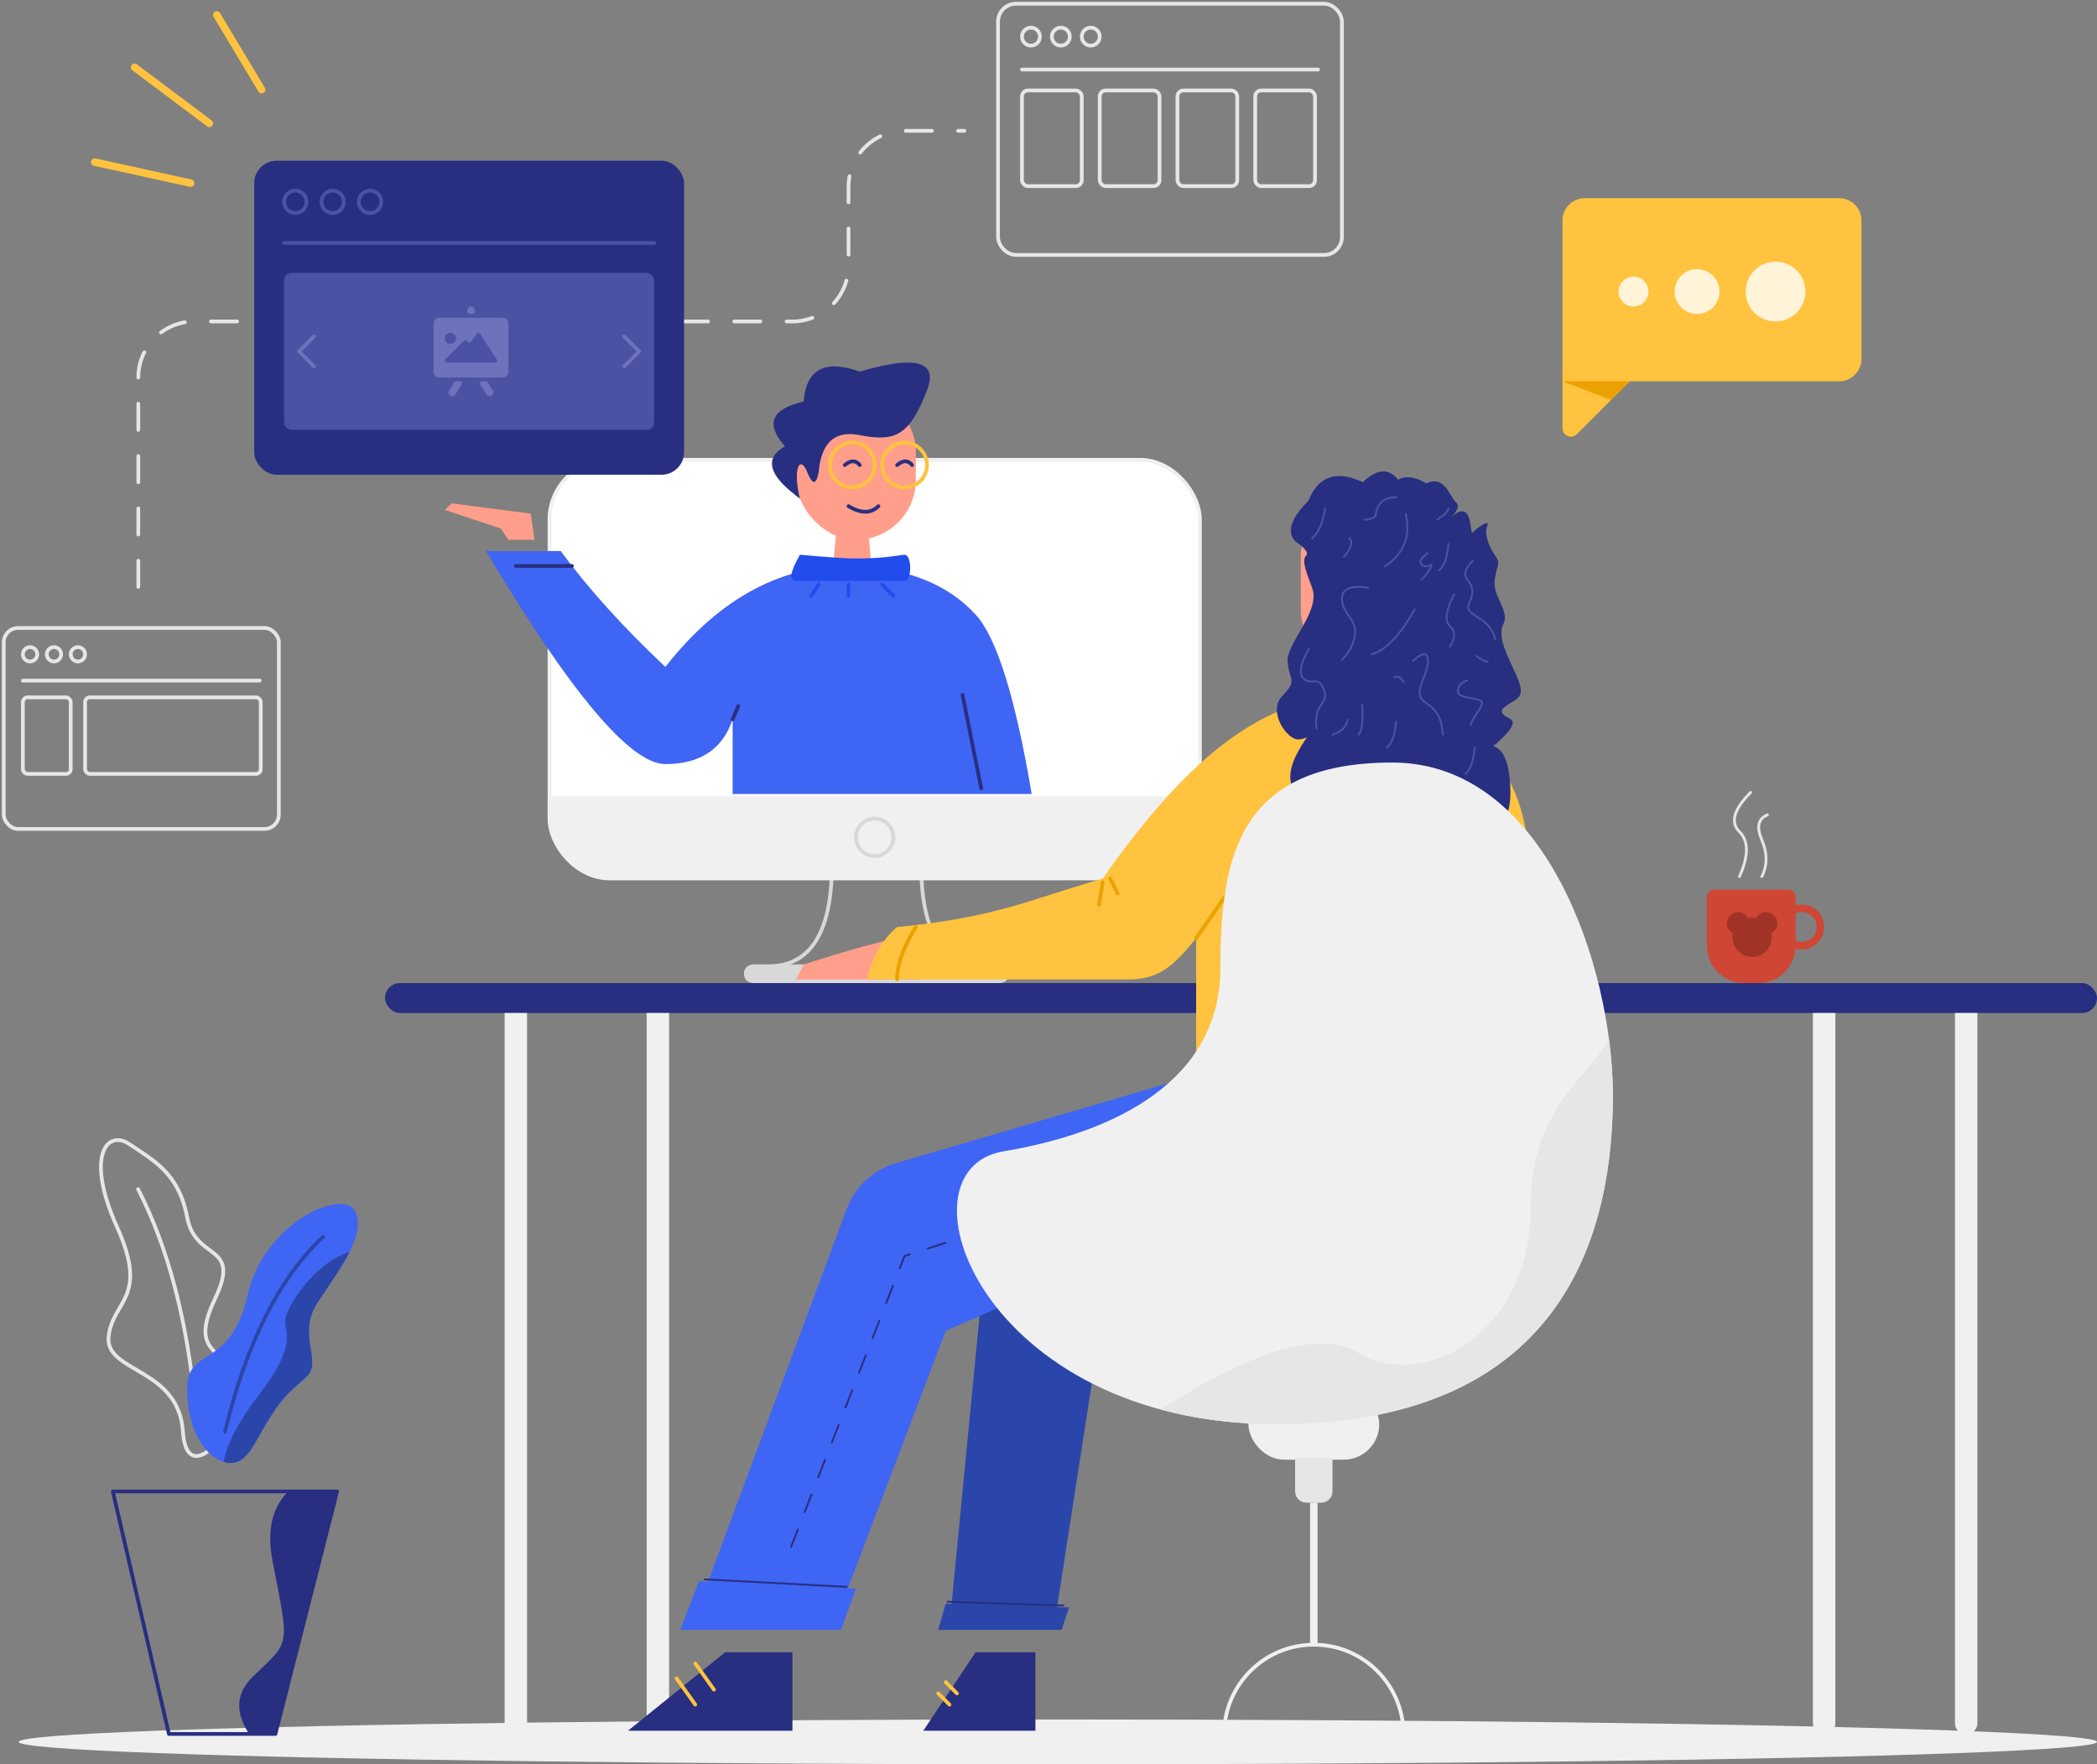 <?xml version="1.0" encoding="UTF-8"?>
<svg width="561px" height="472px" viewBox="0 0 561 472" version="1.1" xmlns="http://www.w3.org/2000/svg">
    <rect x="0" y="0" width="561" height="472" fill="#808080" stroke="none"/>
    <title>Page 1</title>
    <g id="Page-1" stroke="none" stroke-width="1" fill="none" fill-rule="evenodd">
        <g id="website-consultation" transform="translate(-119, -64)">
            <g id="shadow" transform="translate(124, 524)" fill="#F0F0F0">
                <ellipse cx="278" cy="6" rx="278" ry="6"></ellipse>
            </g>
            <g id="table" transform="translate(222, 327)">
                <rect id="Rectangle" fill="#282F80" x="0" y="0" width="458" height="8" rx="4"></rect>
                <path d="M420,8 L426,8 L426,198 C426,199.657 424.657,201 423,201 C421.343,201 420,199.657 420,198 L420,8 L420,8 Z" id="Rectangle" fill="#F0F0F0"></path>
                <path d="M32,8 L38,8 L38,198 C38,199.657 36.657,201 35,201 C33.343,201 32,199.657 32,198 L32,8 L32,8 Z" id="Rectangle-Copy-2" fill="#F0F0F0"></path>
                <path d="M70,8 L76,8 L76,198 C76,199.657 74.657,201 73,201 C71.343,201 70,199.657 70,198 L70,8 L70,8 Z" id="Rectangle-Copy-3" fill="#F0F0F0"></path>
                <path d="M382,8 L388,8 L388,198 C388,199.657 386.657,201 385,201 C383.343,201 382,199.657 382,198 L382,8 L382,8 Z" id="Rectangle-Copy-4" fill="#F0F0F0"></path>
            </g>
            <g id="imac" transform="translate(266, 187)">
                <path d="M99.479,111 C99.755,110.989 99.988,111.203 100,111.479 C100.649,127.076 106.036,134.836 116.175,134.997 L116.5,135 L120.5,135 C121.881,135 123,136.119 123,137.5 C123,138.825 121.968,139.91 120.664,139.995 L120.5,140 L54.5,140 C53.119,140 52,138.881 52,137.5 C52,136.175 53.032,135.09 54.336,135.005 L54.5,135 L58.5,135 C68.849,135 74.344,127.242 75,111.479 C75.012,111.203 75.245,110.989 75.521,111 C75.797,111.012 76.011,111.245 76,111.521 L75.951,112.515 C75.259,124.894 71.441,132.428 64.505,135.001 L110.495,135.001 C103.662,132.467 99.856,125.118 99.082,113.066 L99.049,112.515 L99,111.521 C98.989,111.245 99.203,111.012 99.479,111 Z" id="Path" fill="#D8D8D8" fill-rule="nonzero"></path>
                <rect id="Rectangle" stroke="#F0F0F0" fill="#FFFFFF" stroke-linecap="round" stroke-linejoin="round" x="0" y="0" width="174" height="112" rx="16"></rect>
                <path d="M0,90 L174,90 L174,96 C174,104.837 166.837,112 158,112 L16,112 C7.163,112 1.082166e-15,104.837 0,96 L0,90 L0,90 Z" id="Rectangle" fill="#F0F0F0"></path>
                <circle id="Oval" stroke="#D8D8D8" stroke-linecap="round" stroke-linejoin="round" cx="87" cy="101" r="5"></circle>
            </g>
            <g id="girl" transform="translate(287, 187)">
                <path d="M66,139.018 L45,139.018 L47,135.018 C63.667,129.684 74.333,127.018 79,127.018 L78,139.018 L66,139.018 Z" id="Path-150" fill="#FF9E8B"></path>
                <path d="M192,63.035 C217.628,62.4 241,77.035 241,109.035 C241,130.369 239,154.369 235,181.035 L152,181.035 L152,128.035 C146.111,135.221 142.259,138.881 134.443,139.014 L64,139.018 C65.333,133.018 68,128.351 72,125.018 C98.667,122.351 106.333,118.024 127,112.035 C149,80.69 168.667,64.357 192,63.035 Z" id="Path-81" fill="#FFC33F"></path>
                <line x1="152" y1="128.018" x2="161" y2="115.018" id="Path-155" stroke="#EBA100" stroke-linecap="round" stroke-linejoin="round"></line>
                <polygon id="Path-135" fill="#2B46AA" points="96 209.018 86 312.018 114 312.018 130 209.018"></polygon>
                <path d="M154,164.018 L71.619,188.195 C65.565,189.971 60.705,194.501 58.506,200.414 L17,312.018 L17,312.018 L55,312.018 L85,233.018 L154,203.018 L154,164.018 Z" id="Path-134" fill="#3F65F4"></path>
                <path d="M142,191.018 L74,213.018 L42,295.018" id="Path-95" stroke="#282F80" stroke-width="0.5" stroke-linecap="round" stroke-linejoin="round" stroke-dasharray="5"></path>
                <polygon id="Path-136" fill="#282F80" points="93 319.018 109 319.018 109 340.018 79 340.018"></polygon>
                <polygon id="Path-137" fill="#282F80" points="26 319.018 44 319.018 44 340.018 0 340.018"></polygon>
                <line x1="18" y1="322.018" x2="23" y2="329.018" id="Path-138" stroke="#FFC33F" stroke-linecap="round" stroke-linejoin="round"></line>
                <line x1="13" y1="326.018" x2="18" y2="333.018" id="Path-138-Copy" stroke="#FFC33F" stroke-linecap="round" stroke-linejoin="round"></line>
                <line x1="85" y1="327.018" x2="88" y2="330.018" id="Path-139" stroke="#FFC33F" stroke-linecap="round" stroke-linejoin="round"></line>
                <line x1="83" y1="330.018" x2="86" y2="333.018" id="Path-139-Copy" stroke="#FFC33F" stroke-linecap="round" stroke-linejoin="round"></line>
                <rect id="Rectangle" fill="#FF9E8B" x="180" y="10.018" width="32" height="46.5" rx="16"></rect>
                <path d="M209.19,5.496 C206.864,2.168 203.707,2.168 199.718,5.496 C192.907,1.696 187.938,3.027 184.813,9.492 C179.832,13.822 178.413,17.318 180.555,19.98 C183.028,21.974 183.932,23.304 183.267,23.97 C182.27,24.969 182.202,26.176 184.196,32.666 C186.19,39.157 176.298,47 176.298,51.993 C176.298,56.986 178.791,56.986 174.304,60.98 C169.817,64.975 174.803,72.963 177.794,72.963 C180.785,72.963 180.774,70.904 177.285,76.396 C173.795,81.888 174.293,85.882 177.285,88.379 C177.689,88.716 179.675,94.29 183.001,95 C184.353,95.289 188.848,95.276 189.001,93 C189.403,87.041 196.116,95.317 200.001,96 C201.99,90.992 206.899,92.439 210.001,93 C213.107,93.562 218.153,97.151 219.001,98 C223.818,98 222.71,91.141 223.001,93 C223.959,92.894 223.125,97.131 224.001,97 C227.14,96.532 229.85,99.656 231.795,96.923 C233.463,94.578 233.394,89.309 233.394,88.306 C233.394,82.647 232.134,79.343 229.615,78.393 C234.601,74.731 236.263,72.401 234.601,71.403 C232.108,69.905 231.61,68.906 234.601,67.409 C237.592,65.911 239.088,65.411 237.093,59.919 C235.099,54.427 232.607,49.434 234.601,45.939 C236.595,42.444 232.108,38.45 233.105,33.956 C234.102,29.462 235.099,29.962 233.604,27.465 C232.108,24.969 231.111,21.474 232.108,19.477 C233.105,17.479 229.117,19.976 228.12,20.974 C227.123,21.973 229.117,11.488 222.636,16.481 C224.63,14.817 225.129,13.485 224.132,12.487 C222.636,10.989 221.654,4.997 216.668,6.994 C213.677,4.997 211.185,4.498 209.19,5.496 Z" id="Path-13" fill="#282F80" transform="translate(205.256, 50.529) rotate(-4) translate(-205.256, -50.529) "></path>
                <path d="M208.073,14.518 C209.424,20.518 207.567,25.184 202.5,28.518" id="Path-15" stroke="#4B52A4" stroke-width="0.5" stroke-linecap="round" stroke-linejoin="round"></path>
                <path d="M213.923,25.018 C212.128,26.351 211.59,27.351 212.308,28.018 C213.026,28.684 213.923,28.684 215,28.018 C214.641,29.351 213.744,30.684 212.308,32.018" id="Path-17" stroke="#4B52A4" stroke-width="0.5" stroke-linecap="round" stroke-linejoin="round"></path>
                <path d="M219.5,22.518 C219.167,26.184 218.333,28.518 217,29.518" id="Path-18" stroke="#4B52A4" stroke-width="0.5" stroke-linecap="round" stroke-linejoin="round"></path>
                <path d="M226.5,77.018 C226.167,80.684 225.333,83.018 224,84.018" id="Path-18-Copy-2" stroke="#4B52A4" stroke-width="0.5" stroke-linecap="round" stroke-linejoin="round"></path>
                <path d="M205.5,70.018 C205.167,73.684 204.333,76.018 203,77.018" id="Path-18-Copy" stroke="#4B52A4" stroke-width="0.5" stroke-linecap="round" stroke-linejoin="round"></path>
                <path d="M226,27.018 C224,29.018 223.5,30.684 224.5,32.018 C226,34.018 226.5,35.018 225,38.518 C223.5,42.018 230.5,41.518 232,48.018" id="Path-19" stroke="#4B52A4" stroke-width="0.5" stroke-linecap="round" stroke-linejoin="round"></path>
                <path d="M205,58.112 C206,57.799 206.833,58.268 207.5,59.518" id="Path-20" stroke="#4B52A4" stroke-width="0.5" stroke-linecap="round" stroke-linejoin="round"></path>
                <path d="M210,53.788 C212.667,51.428 214,51.428 214,53.788 C214,57.33 211,60.871 212,63.4 C213,65.93 217.5,65.424 218,73.518" id="Path-21" stroke="#4B52A4" stroke-width="0.5" stroke-linecap="round" stroke-linejoin="round"></path>
                <path d="M224.5,59.018 C222.833,59.684 222,60.684 222,62.018 C222,64.018 228.5,63.518 228.5,65.018 C228.5,66.518 225.5,69.518 225.5,71.018" id="Path-22" stroke="#4B52A4" stroke-width="0.5" stroke-linecap="round" stroke-linejoin="round"></path>
                <path d="M198,34.216 C193.333,33.556 191,34.546 191,37.185 C191,41.145 195,42.63 194.5,46.589 C194.167,49.228 193,51.538 191,53.518" id="Path-23" stroke="#4B52A4" stroke-width="0.5" stroke-linecap="round" stroke-linejoin="round"></path>
                <path d="M182.215,50.518 C179.895,54.518 179.397,57.184 180.723,58.518 C182.712,60.518 184.701,57.518 186.193,61.518 C187.684,65.518 183.209,65.018 184.204,72.018" id="Path-24" stroke="#4B52A4" stroke-width="0.5" stroke-linecap="round" stroke-linejoin="round"></path>
                <path d="M186.5,13.018 C185.833,17.018 184.667,19.684 183,21.018" id="Path-25" stroke="#4B52A4" stroke-width="0.5" stroke-linecap="round" stroke-linejoin="round"></path>
                <path d="M197,16.018 C198.333,16.018 199.333,15.684 200,15.018 C200.333,11.684 202.167,10.018 205.5,10.018" id="Path-26" stroke="#4B52A4" stroke-width="0.5" stroke-linecap="round" stroke-linejoin="round"></path>
                <path d="M216.5,16.018 C218.5,14.684 219.5,13.684 219.5,13.018" id="Path-27" stroke="#4B52A4" stroke-width="0.5" stroke-linecap="round" stroke-linejoin="round"></path>
                <path d="M210.5,40.018 C206.5,47.018 202.667,51.018 199,52.018" id="Path-28" stroke="#4B52A4" stroke-width="0.5" stroke-linecap="round" stroke-linejoin="round"></path>
                <path d="M196.389,65.518 C196.685,69.851 196.389,72.518 195.5,73.518" id="Path-29" stroke="#4B52A4" stroke-width="0.5" stroke-linecap="round" stroke-linejoin="round"></path>
                <path d="M192.5,69.518 C192.167,71.518 190.833,72.851 188.5,73.518" id="Path-30" stroke="#4B52A4" stroke-width="0.5" stroke-linecap="round" stroke-linejoin="round"></path>
                <path d="M227,52.518 C228.333,53.518 229.333,54.018 230,54.018" id="Path-31" stroke="#4B52A4" stroke-width="0.5" stroke-linecap="round" stroke-linejoin="round"></path>
                <path d="M221,36.018 C218.778,40.351 218.407,43.184 219.889,44.518 C221.37,45.851 221.37,47.684 219.889,50.018" id="Path-32" stroke="#4B52A4" stroke-width="0.5" stroke-linecap="round" stroke-linejoin="round"></path>
                <path d="M193,21.018 C194,22.018 193.5,23.684 191.5,26.018" id="Path-33" stroke="#4B52A4" stroke-width="0.5" stroke-linecap="round" stroke-linejoin="round"></path>
                <polygon id="Path-108" fill="#3F65F4" points="19 300.018 14 313.018 57 313.018 61 302.018"></polygon>
                <line x1="20.5" y1="299.518" x2="58.5" y2="301.518" id="Path-99" stroke="#282F80" stroke-width="0.5" stroke-linecap="round" stroke-linejoin="round"></line>
                <line x1="85.5" y1="305.518" x2="116.5" y2="306.518" id="Path-99-Copy" stroke="#282F80" stroke-width="0.5" stroke-linecap="round" stroke-linejoin="round"></line>
                <polygon id="Path-133" fill="#2B46AA" points="85 306.018 83 313.018 116 313.018 118 307.018"></polygon>
                <line x1="127" y1="113.018" x2="126" y2="119.018" id="Path-156" stroke="#EBA100" stroke-linecap="round" stroke-linejoin="round"></line>
                <line x1="129" y1="112.018" x2="131" y2="116.018" id="Path-157" stroke="#EBA100" stroke-linecap="round" stroke-linejoin="round"></line>
                <path d="M77,125.018 C73.667,130.351 72,135.018 72,139.018" id="Path-197" stroke="#EBA100" stroke-linecap="round" stroke-linejoin="round"></path>
            </g>
            <g id="coffee" transform="translate(575, 276)">
                <path d="M2.617,26 L22.383,26 C23.488,26 24.383,26.895 24.383,28 L24.383,41 C24.383,46.523 19.906,51 14.383,51 L10.617,51 C5.094,51 0.617,46.523 0.617,41 L0.617,28 C0.617,26.895 1.512,26 2.617,26 Z" id="Rectangle" fill="#CF4634"></path>
                <path d="M16.5,32 C18.157,32 19.5,33.343 19.5,35 C19.5,36.156 18.846,37.16 17.887,37.661 C17.961,38.012 18,38.376 18,38.75 C18,41.649 15.649,44 12.75,44 C9.851,44 7.5,41.649 7.5,38.75 C7.5,38.376 7.539,38.012 7.613,37.661 C6.654,37.16 6,36.156 6,35 C6,33.343 7.343,32 9,32 C10.156,32 11.16,32.654 11.661,33.613 C12.012,33.539 12.376,33.5 12.75,33.5 C13.124,33.5 13.488,33.539 13.839,33.613 C14.34,32.654 15.344,32 16.5,32 Z" id="Combined-Shape" fill="#A13426"></path>
                <circle id="Oval" stroke="#CF4634" stroke-width="2" stroke-linecap="round" stroke-linejoin="round" cx="26" cy="36" r="5"></circle>
                <path d="M9.339,22.5 C11.839,17 11.839,13 9.339,10.5 C6.839,8 7.839,4.5 12.339,0" id="Path-47" stroke="#E6E6E6" stroke-width="0.75" stroke-linecap="round" stroke-linejoin="round"></path>
                <path d="M16.839,6 C14.339,7 13.839,9.25 15.339,12.75 C16.839,16.25 16.839,19.5 15.339,22.5" id="Path-48" stroke="#E6E6E6" stroke-width="0.75" stroke-linecap="round" stroke-linejoin="round"></path>
            </g>
            <g id="chair" transform="translate(375, 268)">
                <rect id="Rectangle" stroke="#F0F0F0" fill="#F0F0F0" stroke-linecap="round" stroke-linejoin="round" x="78.479" y="168" width="34" height="18" rx="9"></rect>
                <path d="M90.479,186 L100.479,186 L100.479,195 C100.479,196.657 99.136,198 97.479,198 L93.479,198 C91.822,198 90.479,196.657 90.479,195 L90.479,186 L90.479,186 Z" id="Rectangle-Copy" fill="#E6E6E6"></path>
                <rect id="Rectangle" fill="#F0F0F0" x="94.479" y="198" width="2" height="38"></rect>
                <path d="M119.479,260 C119.479,246.745 108.733,236 95.479,236 C82.224,236 71.479,246.745 71.479,260 L119.479,260 Z" id="Path" stroke="#F0F0F0" stroke-linecap="round" stroke-linejoin="round"></path>
                <path d="M116.479,0 C75.479,0 70.479,25 70.479,55 C70.479,85 42.479,99 12.479,104 C-17.521,109 6.479,177 85.479,177 C164.479,177 175.479,123 175.479,89 C175.479,55 157.479,0 116.479,0 Z" id="Path-89" fill="#F0F0F0"></path>
                <path d="M174.432,73.884 C175.134,79.191 175.479,84.296 175.479,89 C175.479,123 164.479,177 85.479,177 C73.971,177 63.631,175.557 54.455,173.077 C79.897,156.832 97.571,151.807 107.479,158 C123.479,168 153.479,154 153.479,119 C153.479,92.4 169.074,84.283 174.365,74.018 Z" id="Combined-Shape" fill="#E6E6E6"></path>
            </g>
            <g id="man" transform="translate(238, 161)">
                <path d="M110,54.411 C90.667,53.745 73.667,62.745 59,81.411 C47.667,70.745 38.333,60.411 31,50.411 L11,50.411 C33.667,88.411 49.667,107.411 59,107.411 C68.333,107.411 74.333,103.411 77,95.411 L77,115.411 L157,115.411 C152.641,89.566 147.641,73.566 142,67.411 C134.667,59.411 124,55.078 110,54.411 Z" id="Path-141" fill="#3F65F4"></path>
                <polygon id="Path-142" fill="#FF9E8B" points="17 47.411 15 44.411 -6.82121026e-13 39.411 1.858 37.664 23 40.411 24 47.411"></polygon>
                <polygon id="Path-145" fill="#FF9E8B" points="105 41.411 104 53.411 114 53.411 113 41.411"></polygon>
                <rect id="Rectangle" fill="#FF9E8B" x="94" y="7.411" width="32" height="40" rx="16"></rect>
                <path d="M95,51.411 C92.333,56.078 92,58.411 94,58.411 C97,58.411 121,58.411 123,58.411 C125,58.411 125,51.411 123,51.411 C122.129,51.411 117.841,52.411 110.138,52.411 C107.414,52.411 102.368,52.078 95,51.411 Z" id="Path-144" fill="#224DEC"></path>
                <path d="M95,36.411 C93.092,34.822 82,27.411 91,22.411 C85.667,16.411 87.333,12.411 96,10.411 C96.667,1.745 101.667,-0.922 111,2.411 C126.057,-2.015 132.057,-0.348 129,7.411 C124.415,19.051 121,21.411 111,19.411 C104.333,18.078 100.667,21.411 100,29.411 C99.333,32.745 98.333,32.745 97,29.411 C95,24.411 93,28.411 95,36.411 Z" id="Path-146" fill="#282F80"></path>
                <circle id="Oval" stroke="#FFC33F" stroke-linecap="round" stroke-linejoin="round" cx="123" cy="27.411" r="6"></circle>
                <circle id="Oval-Copy-3" stroke="#FFC33F" stroke-linecap="round" stroke-linejoin="round" cx="109" cy="27.411" r="6"></circle>
                <path d="M108,38.411 C111.333,40.411 114,40.411 116,38.411" id="Path-147" stroke="#282F80" stroke-linecap="round" stroke-linejoin="round"></path>
                <path d="M107,27.411 C108.6,26.078 109.933,26.078 111,27.411" id="Path-148" stroke="#282F80" stroke-linecap="round" stroke-linejoin="round"></path>
                <path d="M121,27.411 C122.6,26.078 123.933,26.078 125,27.411" id="Path-148-Copy" stroke="#282F80" stroke-linecap="round" stroke-linejoin="round"></path>
                <line x1="138.5" y1="88.911" x2="143.5" y2="113.911" id="Path-149" stroke="#282F80" stroke-linecap="round" stroke-linejoin="round"></line>
                <line x1="77" y1="95.411" x2="78.5" y2="91.911" id="Path-5" stroke="#282F80" stroke-linecap="round" stroke-linejoin="round"></line>
                <line x1="100" y1="59.411" x2="98" y2="62.411" id="Path-4" stroke="#224DEC" stroke-linecap="round" stroke-linejoin="round"></line>
                <line x1="108" y1="59.411" x2="108" y2="62.411" id="Path-6" stroke="#224DEC" stroke-linecap="round" stroke-linejoin="round"></line>
                <line x1="117" y1="59.411" x2="120" y2="62.411" id="Path-7" stroke="#224DEC" stroke-linecap="round" stroke-linejoin="round"></line>
                <line x1="34" y1="54.411" x2="19" y2="54.411" id="Path-3" stroke="#282F80" stroke-linecap="round" stroke-linejoin="round"></line>
            </g>
            <g id="chat-box" transform="translate(537, 117)">
                <path d="M0,6 C4.82366169e-16,2.686 2.686,1.4968968e-15 6,0 L74,0 C77.314,2.79460044e-16 80,2.686 80,6 L80,43 C80,46.314 77.314,49 74,49 L18,49 L3.841,63.159 C2.962,64.038 1.538,64.038 0.659,63.159 C0.237,62.737 -1.25918841e-15,62.165 0,61.568 L0,6 Z" id="Combined-Shape" fill="#FFC33F"></path>
                <circle id="Oval" fill="#FFF3D8" cx="19" cy="25" r="4"></circle>
                <circle id="Oval-Copy-4" fill="#FFF3D8" cx="36" cy="25" r="6"></circle>
                <circle id="Oval-Copy-5" fill="#FFF3D8" cx="57" cy="25" r="8"></circle>
                <polygon id="Path-153" fill="#EBA100" points="18 49 13 54 0 49"></polygon>
            </g>
            <g id="plant" transform="translate(146, 369)">
                <polygon id="Path-7" stroke="#282F80" stroke-linecap="round" stroke-linejoin="round" points="3.186 93.997 63.186 93.997 46.686 158.872 18.186 158.872"></polygon>
                <path d="M63.186,93.997 L46.686,158.872 L39.655,158.872 C35.789,153.008 36.132,147.882 40.686,143.497 C50.811,133.747 50.436,135.997 45.936,112.747 C44.346,104.53 45.741,98.281 50.123,93.998 L63.186,93.997 Z" id="Combined-Shape" fill="#282F80"></path>
                <path d="M7.686,1.13 C1.686,-2.995 -4.314,4.13 4.311,23.255 C12.936,42.38 3.186,42.755 2.061,52.505 C0.936,62.255 20.811,60.755 21.936,78.005 C23.061,95.255 39.561,73.88 36.186,64.505 C32.811,55.13 23.436,57.38 30.561,42.38 C37.686,27.38 25.311,32.63 23.061,20.63 C20.811,8.63 13.686,5.255 7.686,1.13 Z" id="Path-67" stroke="#E6E6E6" stroke-linecap="round" stroke-linejoin="round"></path>
                <path d="M9.936,13.13 C17.936,28.63 23.061,48.13 25.311,71.63" id="Path-77" stroke="#E6E6E6" stroke-linecap="round" stroke-linejoin="round"></path>
                <path d="M33.561,86.255 C39.186,87.38 41.061,80.63 45.186,74.255 C49.311,67.88 50.436,67.505 54.936,63.38 C59.436,59.255 52.311,52.13 57.936,43.505 C63.561,34.88 71.061,25.505 68.061,19.13 C65.061,12.755 43.686,21.755 39.186,41.63 C34.686,61.505 23.061,55.13 23.061,66.38 C23.061,77.63 27.936,85.13 33.561,86.255 Z" id="Path-66" fill="#3F65F4"></path>
                <path d="M66.489,29.975 C65.09,32.749 63.194,35.654 61.246,38.554 L60.768,39.266 C60.688,39.384 60.608,39.503 60.528,39.621 L59.811,40.686 C59.174,41.631 58.544,42.572 57.936,43.505 C52.311,52.13 59.436,59.255 54.936,63.38 C50.436,67.505 49.311,67.88 45.186,74.255 C41.061,80.63 39.186,87.38 33.561,86.255 C33.31,86.204 33.06,86.141 32.811,86.066 C33.849,80.948 36.974,75.011 42.186,68.255 C51.4,56.311 49.745,52.752 49.372,49.382 L49.35,49.16 C49.326,48.901 49.311,48.642 49.311,48.38 C49.311,44.848 57.295,32.667 66.37,30.009 Z" id="Combined-Shape" fill="#2B46AA"></path>
                <path d="M33.186,78.005 C38.936,54.255 47.686,36.88 59.436,25.88" id="Path-76" stroke="#2B46AA" stroke-linecap="round" stroke-linejoin="round"></path>
            </g>
            <g id="browsers" transform="translate(120, 65)">
                <path d="M36,156 L36,100 C36,91.716 42.716,85 51,85 L211,85 C219.284,85 226,78.284 226,70 L226,49 C226,40.716 232.716,34 241,34 L257,34 L257,34" id="line" stroke="#E6E6E6" stroke-linecap="round" stroke-linejoin="round" stroke-dasharray="7"></path>
                <g id="browser" transform="translate(266, 0)" stroke="#E6E6E6" stroke-linecap="round" stroke-linejoin="round">
                    <g id="Group-3-Copy">
                        <rect id="Rectangle" x="0" y="0" width="92" height="67.2" rx="4.8"></rect>
                        <circle id="Oval" cx="8.8" cy="8.8" r="2.4"></circle>
                        <circle id="Oval-Copy" cx="16.8" cy="8.8" r="2.4"></circle>
                        <circle id="Oval-Copy-2" cx="24.8" cy="8.8" r="2.4"></circle>
                        <line x1="6.4" y1="17.6" x2="85.6" y2="17.6" id="Path-143"></line>
                    </g>
                    <rect id="Rectangle" x="6.4" y="23.2" width="16" height="25.6" rx="1.6"></rect>
                    <rect id="Rectangle-Copy-5" x="27.2" y="23.2" width="16" height="25.6" rx="1.6"></rect>
                    <rect id="Rectangle-Copy-6" x="48" y="23.2" width="16" height="25.6" rx="1.6"></rect>
                    <rect id="Rectangle-Copy-7" x="68.8" y="23.2" width="16" height="25.6" rx="1.6"></rect>
                </g>
                <g id="browser" transform="translate(0, 167)" stroke="#E6E6E6" stroke-linecap="round" stroke-linejoin="round">
                    <g id="Group-3-Copy">
                        <rect id="Rectangle" x="0" y="0" width="73.6" height="53.76" rx="3.84"></rect>
                        <circle id="Oval" cx="7.04" cy="7.04" r="1.92"></circle>
                        <circle id="Oval-Copy" cx="13.44" cy="7.04" r="1.92"></circle>
                        <circle id="Oval-Copy-2" cx="19.84" cy="7.04" r="1.92"></circle>
                        <line x1="5.12" y1="14.08" x2="68.48" y2="14.08" id="Path-143"></line>
                    </g>
                    <rect id="Rectangle" x="5.12" y="18.56" width="12.8" height="20.48" rx="1.28"></rect>
                    <rect id="Rectangle-Copy-5" x="21.76" y="18.56" width="47" height="20.48" rx="1.28"></rect>
                </g>
                <g id="browser" transform="translate(24, 3)">
                    <rect id="Rectangle" fill="#282F80" x="43" y="39" width="115" height="84" rx="6"></rect>
                    <circle id="Oval" stroke="#4B52A4" stroke-linecap="round" stroke-linejoin="round" cx="54" cy="50" r="3"></circle>
                    <circle id="Oval-Copy" stroke="#4B52A4" stroke-linecap="round" stroke-linejoin="round" cx="64" cy="50" r="3"></circle>
                    <circle id="Oval-Copy-2" stroke="#4B52A4" stroke-linecap="round" stroke-linejoin="round" cx="74" cy="50" r="3"></circle>
                    <rect id="Rectangle" fill="#4B52A4" x="51" y="69" width="99" height="42" rx="2"></rect>
                    <path d="M100.5,80 L101.5,80 C101.776,80 102,79.776 102,79.5 L102,79 C102,78.705 101.87,78.426 101.645,78.236 C101.42,78.046 101.122,77.965 100.832,78.014 C100.34,78.094 100,78.556 100,79.054 L100,79.5 C100,79.776 100.224,80 100.5,80 Z M98.152,98 L96.973,98 C96.801,98 96.64,98.089 96.549,98.235 L95.152,100.47 C94.859,100.938 95.002,101.555 95.47,101.848 C95.938,102.141 96.555,101.998 96.848,101.53 L98.576,98.765 C98.672,98.611 98.677,98.417 98.589,98.258 C98.501,98.099 98.334,98 98.152,98 L98.152,98 Z M107.92,92.229 L103.42,85.229 C103.33,85.089 103.176,85.003 103.009,85 C102.841,84.993 102.681,85.074 102.589,85.215 L101.064,87.413 C100.987,87.526 100.866,87.602 100.73,87.623 C100.594,87.644 100.456,87.608 100.348,87.523 L99.806,87.104 C99.607,86.95 99.324,86.968 99.146,87.146 L94.146,92.146 C94.003,92.289 93.96,92.504 94.037,92.691 C94.115,92.879 94.297,93 94.5,93 L107.5,93 C107.683,92.999 107.851,92.899 107.938,92.739 C108.025,92.578 108.018,92.383 107.92,92.229 Z M94,86.5 C94,87.327 94.673,88 95.5,88 C96.327,88 97,87.327 97,86.5 C97,85.673 96.327,85 95.5,85 C94.673,85 94,85.673 94,86.5 Z M111,82.5 L111,95.5 C111,96.327 110.327,97 109.5,97 L92.5,97 C91.673,97 91,96.327 91,95.5 L91,82.5 C91,81.673 91.673,81 92.5,81 L109.5,81 C110.327,81 111,81.673 111,82.5 Z M106.848,100.47 C107.037,100.773 107.051,101.154 106.883,101.469 C106.715,101.785 106.392,101.987 106.035,101.999 C105.678,102.012 105.341,101.833 105.152,101.53 L103.424,98.765 C103.328,98.611 103.323,98.417 103.411,98.258 C103.499,98.099 103.666,98 103.848,98 L105.027,98 C105.199,98 105.36,98.089 105.451,98.235 L106.848,100.47 L106.848,100.47 Z" id="Shape" fill="#6C72BC" fill-rule="nonzero"></path>
                    <polyline id="Path-2" stroke="#6C72BC" stroke-linecap="round" stroke-linejoin="round" points="142 86 146 90 142 94"></polyline>
                    <polyline id="Path-2-Copy" stroke="#6C72BC" stroke-linecap="round" stroke-linejoin="round" transform="translate(57, 90) scale(-1, 1) translate(-57, -90) " points="55 86 59 90 55 94"></polyline>
                    <line x1="51" y1="61" x2="150" y2="61" id="Path-143" stroke="#4B52A4" stroke-linecap="round" stroke-linejoin="round"></line>
                    <line x1="45" y1="20" x2="33" y2="0" id="spark" stroke="#FFC33F" stroke-width="2" stroke-linecap="round" stroke-linejoin="round"></line>
                    <line x1="31" y1="29" x2="11" y2="14" id="spark" stroke="#FFC33F" stroke-width="2" stroke-linecap="round" stroke-linejoin="round"></line>
                    <line x1="26" y1="45" x2="0.351" y2="39.375" id="spark" stroke="#FFC33F" stroke-width="2" stroke-linecap="round" stroke-linejoin="round"></line>
                </g>
            </g>
        </g>
    </g>
</svg>
